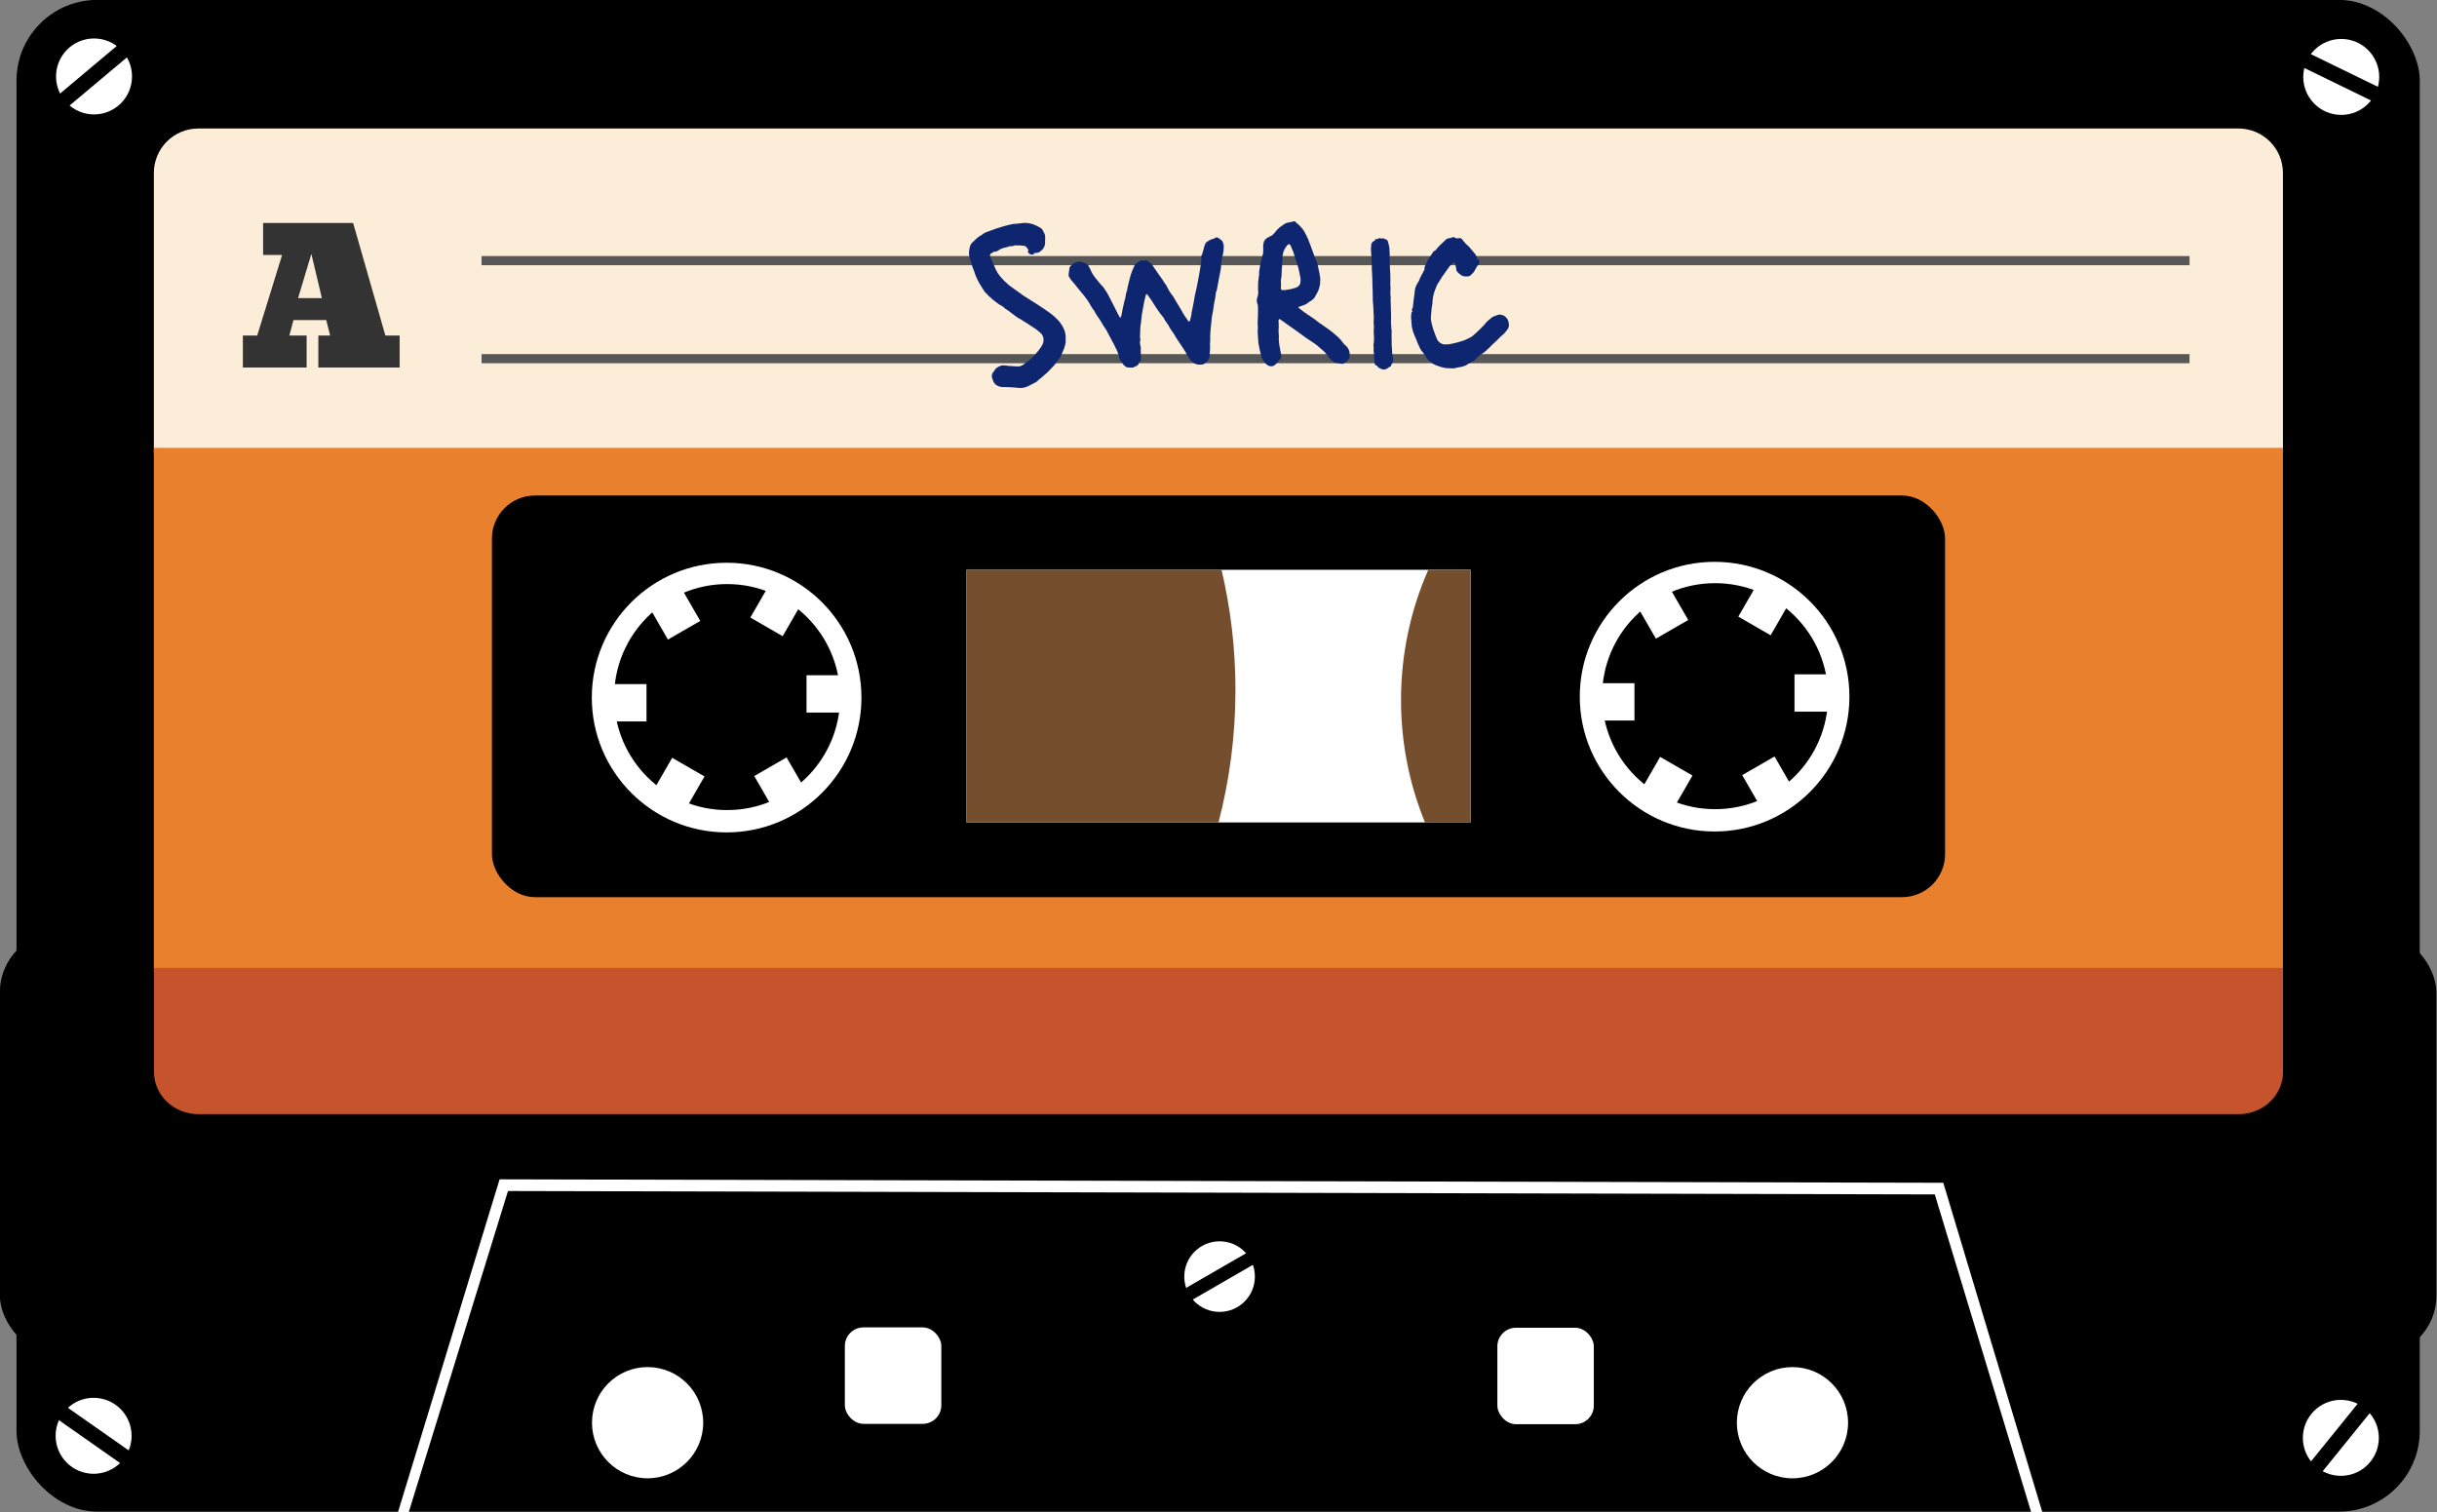<?xml version="1.0" encoding="utf-8"?>
<svg viewBox="12.245 18.004 425.51 263.991" xmlns="http://www.w3.org/2000/svg">
  <rect x="12.245" y="18.004" width="425.51" height="263.991" fill="#808080" stroke="none"/>
  <g id="Layer_1" style="">
    <title>Layer 1</title>
    <g>
      <defs>
        <path fill=" none" d="m153.453,154.926c13.685,0 21.607,0 29.53,0c16.436,0 28.567,3.602 41.055,3.602c9.419,0 16.101,2.16 22.327,2.16c7.382,0.721 12.321,1.441 16.566,1.441l3.601,0.72c3.339,0 6.657,0.72 10.084,0.72" id="svg_48"/>
      </defs>
      <g transform="matrix(1 0 0 1 -34.358 -3.025)">
        <title>Layer 1</title>
        <path fill=" rgb(51, 51, 51)" id="svg_47"/>
        <g id="svg_1">
          <g transform="matrix(1.249 0 0 1.249 -62.313 -64.598)" id="svg_44">
            <rect x="87.185" y="198.8" width="340.612" height="59.339" rx="8.472" ry="8.472" stroke-opacity="0" id="svg_46"/>
            <rect x="89.508" y="68.543" width="335.966" height="211.318" rx="11.283" ry="11.283" stroke-opacity="0" id="svg_45"/>
          </g>
          <g>
            <path fill=" rgb(252, 237, 216)" d="m81.222,43.466l356.234,0c4.281,0 7.754,3.472 7.754,7.753l0,48.973l-371.741,0l0,-48.973c0,-4.281 3.472,-7.753 7.753,-7.753l0,0z" stroke-opacity="0" id="svg_43"/>
            <path fill=" rgb(233, 128, 45)" d="m73.469,99.219l371.741,0l0,91.416l-371.741,0l0,-91.416l0,0z" stroke-opacity="0" id="svg_42"/>
            <path fill=" rgb(197, 83, 44)" d="m445.229,208.182c0,4.07 -3.473,7.371 -7.754,7.371l-356.234,0c-4.281,0 -7.753,-3.301 -7.753,-7.371l0,-18.168l371.741,0l0,18.168z" stroke-opacity="0" id="svg_41"/>
          </g>
          <rect x="132.495" y="107.541" width="253.726" height="70.127" rx="7.519" ry="7.519" stroke-opacity="0" id="svg_40" style=""/>
          <g style="">
            <rect fill=" rgb(255, 255, 255)" x="215.358" y="120.51" width="88.014" height="44.114" stroke-opacity="0" id="svg_39"/>
            <path fill=" rgb(117, 78, 46)" d="m291.227,143.249c0,-8.081 1.697,-15.765 4.753,-22.716l7.385,0l0,44.114l-7.944,0c-2.704,-6.6 -4.194,-13.825 -4.194,-21.398z" id="svg_38"/>
            <path fill=" rgb(117, 78, 46)" d="m262.318,141.498c0,7.991 -1.029,15.741 -2.961,23.126l-43.999,0l0,-44.114l44.53,0c1.589,6.738 2.43,13.765 2.43,20.988z" id="svg_37"/>
          </g>
          <g transform="matrix(1.249 0 0 1.249 -62.313 -64.598)" id="svg_28" style="">
            <ellipse fill=" rgb(255, 255, 255)" cx="-100.348" cy="79.242" rx="5.31" ry="5.31" transform="matrix(-1 0 0 1 0 0)" stroke-opacity="0" id="svg_36"/>
            <rect x="144.949" y="203.259" width="2.137" height="12.373" transform="matrix(-0.643 -0.766 0.766 -0.643 33.673 325.673)" stroke-opacity="0" id="svg_35"/>
            <ellipse fill=" rgb(255, 255, 255)" cx="-414.496" cy="79.309" rx="5.31" ry="5.31" transform="matrix(-1 0 0 1 0 0)" stroke-opacity="0" id="svg_34"/>
            <rect x="20.29" y="175.293" width="2.137" height="12.373" transform="matrix(-0.438 0.899 -0.899 -0.438 586.883 139.614)" stroke-opacity="0" id="svg_33"/>
            <ellipse fill=" rgb(255, 255, 255)" cx="-100.288" cy="269.262" rx="5.31" ry="5.31" transform="matrix(-1 0 0 1 0 0)" stroke-opacity="0" id="svg_32"/>
            <rect x="25.314" y="186.138" width="2.137" height="12.373" transform="matrix(-0.574 0.819 -0.819 -0.574 272.875 357.91)" stroke-opacity="0" id="svg_31"/>
            <ellipse fill=" rgb(255, 255, 255)" cx="-414.442" cy="269.55" rx="5.31" ry="5.31" transform="matrix(-1 0 0 1 0 0)" stroke-opacity="0" id="svg_30"/>
            <rect x="49.821" y="85.179" width="2.137" height="12.373" transform="matrix(0.777 0.629 -0.629 0.777 432.303 166.466)" stroke-opacity="0" id="svg_29"/>
          </g>
          <g style="visibility: visible;" transform="matrix(1.249, 0, 0, 1.249, -62.313, -64.598)">
            <title>left-wheel</title>
            <ellipse fill=" rgb(255, 255, 255)" cx="188.781" cy="166.068" rx="18.847" ry="18.847" stroke-opacity="0" id="svg_27"/>
            <ellipse cx="188.852" cy="165.999" rx="15.796" ry="15.796" stroke-opacity="0" id="svg_26"/>
            <rect fill=" rgb(255, 255, 255)" x="171.389" y="164.186" width="6.19" height="5.217" stroke-opacity="0" id="svg_25"/>
            <rect fill=" rgb(255, 255, 255)" x="199.952" y="162.947" width="6.19" height="5.217" stroke-opacity="0" id="svg_24"/>
            <rect fill=" rgb(255, 255, 255)" x="254.238" y="196.002" width="6.19" height="5.217" transform="matrix(0.5, -0.866, 0.866, 0.5, -104.76, 277.049)" stroke-opacity="0" id="svg_23"/>
            <rect fill=" rgb(255, 255, 255)" x="109.001" y="182.884" width="6.19" height="5.217" transform="matrix(0.5, 0.866, -0.866, 0.5, 285.877, -35.845)" stroke-opacity="0" id="svg_22"/>
            <rect fill=" rgb(255, 255, 255)" x="123.573" y="206.746" width="6.19" height="5.217" transform="matrix(0.5, 0.866, -0.866, 0.5, 314.416, -35.957)" stroke-opacity="0" id="svg_21"/>
            <rect fill=" rgb(255, 255, 255)" x="241.007" y="220.146" width="6.19" height="5.217" transform="matrix(0.5, -0.866, 0.866, 0.5, -133.073, 278.486)" stroke-opacity="0" id="svg_20"/>
          </g>
          <g style="" transform="matrix(1.249, 0, 0, 1.249, -62.313, -64.598)">
            <title>right-wheel</title>
            <ellipse fill=" rgb(255, 255, 255)" cx="326.894" cy="165.941" rx="18.847" ry="18.847" stroke-opacity="0" id="svg_19"/>
            <ellipse cx="326.965" cy="165.872" rx="15.796" ry="15.796" stroke-opacity="0" id="svg_18"/>
            <rect fill=" rgb(255, 255, 255)" x="309.502" y="164.059" width="6.19" height="5.217" stroke-opacity="0" id="svg_17"/>
            <rect fill=" rgb(255, 255, 255)" x="338.065" y="162.82" width="6.19" height="5.217" stroke-opacity="0" id="svg_16"/>
            <rect fill=" rgb(255, 255, 255)" x="109.001" y="182.884" width="6.19" height="5.217" transform="matrix(0.5, 0.866, -0.866, 0.5, 423.99, -35.973)" stroke-opacity="0" id="svg_15"/>
            <rect fill=" rgb(255, 255, 255)" x="254.238" y="196.002" width="6.19" height="5.217" transform="matrix(0.5, -0.866, 0.866, 0.5, 33.353, 276.921)" stroke-opacity="0" id="svg_14"/>
            <rect fill=" rgb(255, 255, 255)" x="123.573" y="206.746" width="6.19" height="5.217" transform="matrix(0.5, 0.866, -0.866, 0.5, 452.529, -36.084)" stroke-opacity="0" id="svg_13"/>
            <rect fill=" rgb(255, 255, 255)" x="241.007" y="220.146" width="6.19" height="5.217" transform="matrix(0.5, -0.866, 0.866, 0.5, 5.04, 278.359)" stroke-opacity="0" id="svg_12"/>
          </g>
          <g>
            <ellipse fill=" rgb(255, 255, 255)" cx="159.676" cy="269.422" rx="9.709" ry="9.709" stroke-opacity="0" id="svg_10"/>
            <ellipse fill=" rgb(255, 255, 255)" cx="359.574" cy="269.425" rx="9.709" ry="9.709" stroke-opacity="0" id="svg_9"/>
            <rect fill=" rgb(255, 255, 255)" x="194.119" y="252.783" width="16.841" height="16.841" rx="3.247" ry="3.247" stroke-opacity="0" id="svg_8"/>
            <rect fill=" rgb(255, 255, 255)" x="308.048" y="252.845" width="16.841" height="16.841" rx="3.247" ry="3.247" stroke-opacity="0" id="svg_7"/>
            <ellipse fill=" rgb(255, 255, 255)" cx="259.548" cy="243.916" rx="6.164" ry="6.164" stroke-opacity="0" id="svg_6"/>
            <rect x="248.979" y="479.399" width="15.887" height="2.344" transform="matrix(-0.866 0.5 -0.5 -0.866 722.145 531.685)" stroke-opacity="0" id="svg_5"/>
            <path fill=" rgb(255, 255, 255)" d="m116.1,285.019l17.515,-57.372l0.221,-0.714l0.735,0.002l250.601,0.598l0.741,0.002l0.214,0.721l17.066,56.765l-1.948,-0.002l-16.818,-55.451l-249.125,-0.594l-17.322,56.045l-1.88,0z"/>
          </g>
          <g>
            <path fill=" rgb(51, 51, 51)" d="m100.141,79.611l0,5.582l-11.133,0l0,-5.582l2.506,0l4.345,-14.068l-3.314,0l0,-5.582l15.716,0l5.631,19.65l2.49,0l0,5.582l-14.195,0l0,-5.582l2.062,0l-0.682,-2.696l-5.725,0l-0.714,2.696l3.013,0l0,0zm2.665,-6.534l-1.84,-7.724l-2.315,7.724l4.155,0z" id="svg_4"/>
            <rect fill=" rgb(87, 87, 87)" x="130.685" y="65.738" width="298.223" height="1.594" stroke-opacity="0" id="svg_3"/>
            <rect fill=" rgb(87, 87, 87)" x="130.685" y="82.854" width="298.223" height="1.594" stroke-opacity="0" id="svg_2"/>
          </g>
          <path fill=" rgb(14, 37, 112)" transform="matrix(0.997 -0.081 0.081 0.997 -4.699 18.722)" d="m222.83,88.358l-0.65,-0.114c-0.331,-0.051 -0.668,-0.102 -1.012,-0.153c-0.344,-0.051 -0.694,-0.089 -1.051,-0.115c-0.357,0 -0.713,-0.101 -1.07,-0.305c-0.331,-0.179 -0.56,-0.459 -0.688,-0.841c-0.025,-0.127 -0.057,-0.254 -0.095,-0.382c-0.038,-0.127 -0.07,-0.255 -0.096,-0.382c0,-0.306 0.064,-0.535 0.191,-0.688c0.128,-0.127 0.236,-0.254 0.325,-0.382c0.089,-0.127 0.185,-0.242 0.287,-0.344c0.051,-0.051 0.102,-0.089 0.153,-0.114c0.051,-0.026 0.101,-0.051 0.152,-0.077c0.128,-0.076 0.255,-0.133 0.383,-0.172c0.127,-0.038 0.254,-0.07 0.382,-0.095c0.051,-0.026 0.095,-0.032 0.133,-0.019c0.039,0.013 0.07,0.019 0.096,0.019c0.127,0.025 0.267,0.045 0.42,0.057c0.153,0.013 0.293,0.045 0.42,0.096l1.605,0.229c0.357,0.051 0.675,0 0.955,-0.153c0.102,-0.051 0.198,-0.102 0.287,-0.153c0.089,-0.051 0.172,-0.102 0.248,-0.152c0.561,-0.332 1.044,-0.675 1.452,-1.032c0.306,-0.28 0.599,-0.56 0.879,-0.841c0.28,-0.28 0.535,-0.585 0.764,-0.917c0.178,-0.229 0.293,-0.464 0.344,-0.706c0.051,-0.242 0.063,-0.491 0.038,-0.745l-0.115,-0.306c-0.025,-0.127 -0.076,-0.229 -0.152,-0.306c-0.077,-0.076 -0.153,-0.165 -0.23,-0.267c-0.153,-0.128 -0.299,-0.268 -0.439,-0.421c-0.14,-0.152 -0.287,-0.28 -0.439,-0.382c-0.383,-0.305 -0.758,-0.598 -1.128,-0.878c-0.369,-0.281 -0.745,-0.561 -1.127,-0.841c-0.025,-0.051 -0.102,-0.102 -0.229,-0.153c-0.229,-0.153 -0.452,-0.324 -0.669,-0.516c-0.216,-0.191 -0.426,-0.375 -0.63,-0.554c-0.255,-0.254 -0.535,-0.496 -0.841,-0.725c-0.152,-0.077 -0.292,-0.204 -0.42,-0.383c-0.102,-0.127 -0.255,-0.254 -0.458,-0.382c-0.179,-0.101 -0.344,-0.222 -0.497,-0.363c-0.153,-0.14 -0.306,-0.273 -0.458,-0.401l-0.497,-0.458c-0.102,-0.128 -0.21,-0.249 -0.325,-0.363c-0.115,-0.115 -0.236,-0.236 -0.363,-0.363c-0.051,-0.128 -0.121,-0.229 -0.21,-0.306c-0.089,-0.076 -0.172,-0.165 -0.248,-0.267c-0.026,-0.051 -0.064,-0.109 -0.115,-0.172c-0.051,-0.064 -0.089,-0.134 -0.115,-0.21c-0.152,-0.306 -0.312,-0.612 -0.477,-0.917c-0.166,-0.306 -0.312,-0.624 -0.44,-0.955c-0.076,-0.204 -0.146,-0.402 -0.21,-0.593c-0.063,-0.191 -0.121,-0.375 -0.172,-0.554c-0.025,-0.203 -0.07,-0.388 -0.133,-0.554c-0.064,-0.165 -0.121,-0.337 -0.172,-0.515c-0.051,-0.281 -0.109,-0.554 -0.172,-0.822c-0.064,-0.267 -0.121,-0.528 -0.172,-0.783l-0.077,-0.306c-0.025,-0.28 -0.025,-0.547 0,-0.802c0.051,-0.357 0.128,-0.675 0.23,-0.955c0.102,-0.306 0.267,-0.548 0.496,-0.726c0.255,-0.204 0.51,-0.408 0.765,-0.612c0.254,-0.203 0.522,-0.369 0.802,-0.496c0.051,0 0.089,-0.013 0.114,-0.038c0.255,-0.204 0.535,-0.351 0.841,-0.44c0.306,-0.089 0.611,-0.172 0.917,-0.248c1.223,-0.357 2.483,-0.624 3.782,-0.803l0.383,0c0.254,0 0.496,0 0.725,0c0.23,0 0.472,-0.012 0.726,-0.038c0.306,0 0.612,0.032 0.917,0.096c0.306,0.063 0.599,0.159 0.879,0.286c0.204,0.102 0.408,0.21 0.611,0.325c0.204,0.115 0.395,0.236 0.574,0.363c0.203,0.153 0.331,0.318 0.382,0.497l0.114,0.267c0.128,0.229 0.198,0.465 0.21,0.707c0.013,0.242 -0.006,0.49 -0.057,0.745c0,0.076 -0.006,0.159 -0.019,0.248c-0.013,0.09 -0.019,0.172 -0.019,0.249c-0.077,0.56 -0.344,0.993 -0.802,1.299c-0.281,0.254 -0.65,0.356 -1.108,0.305c-0.102,-0.051 -0.153,-0.025 -0.153,0.077c0,0.102 -0.064,0.153 -0.191,0.153l-0.23,0c-0.152,0 -0.305,-0.077 -0.458,-0.23c-0.127,-0.127 -0.191,-0.229 -0.191,-0.305c0,-0.102 0.051,-0.179 0.153,-0.229c-0.051,-0.128 -0.102,-0.242 -0.153,-0.344c-0.051,-0.102 -0.102,-0.179 -0.153,-0.23c-0.076,-0.127 -0.191,-0.216 -0.344,-0.267c-0.127,-0.026 -0.254,-0.051 -0.382,-0.076c-0.127,-0.026 -0.255,-0.051 -0.382,-0.077c-0.102,0 -0.216,-0.006 -0.344,-0.019c-0.127,-0.013 -0.254,-0.032 -0.382,-0.057c-0.076,-0.026 -0.191,-0.013 -0.344,0.038c-0.076,0.025 -0.153,0.045 -0.229,0.057c-0.076,0.013 -0.166,0.007 -0.267,-0.019c-0.077,0 -0.16,0 -0.249,0c-0.089,0 -0.184,0.026 -0.286,0.077l-0.726,0.114c-0.408,0.077 -0.803,0.229 -1.185,0.459c-0.076,0.025 -0.152,0.051 -0.229,0.076c-0.076,0.026 -0.153,0.026 -0.229,0c-0.153,-0.025 -0.28,0.013 -0.382,0.115c-0.026,0.051 -0.083,0.082 -0.172,0.095c-0.089,0.013 -0.159,0.045 -0.21,0.096c-0.102,0.102 -0.153,0.203 -0.153,0.305c0.025,0.051 0.038,0.128 0.038,0.23l0.802,2.33c0.153,0.408 0.351,0.783 0.593,1.127c0.242,0.344 0.503,0.682 0.783,1.013c0.433,0.509 0.879,0.942 1.337,1.299l1.223,1.031c0.254,0.23 0.522,0.446 0.802,0.65c0.28,0.204 0.548,0.408 0.802,0.611c0.383,0.28 0.765,0.567 1.147,0.86c0.382,0.293 0.764,0.592 1.146,0.898c0.306,0.255 0.605,0.503 0.898,0.745c0.293,0.242 0.566,0.503 0.821,0.783c0.179,0.204 0.357,0.408 0.535,0.611c0.178,0.204 0.331,0.433 0.459,0.688c0.178,0.28 0.331,0.611 0.458,0.994c0.153,0.483 0.217,0.942 0.191,1.375c-0.025,0.051 -0.038,0.127 -0.038,0.229c0,0.306 -0.032,0.592 -0.096,0.86c-0.063,0.267 -0.159,0.541 -0.286,0.821c-0.128,0.255 -0.261,0.516 -0.401,0.784c-0.14,0.267 -0.3,0.528 -0.478,0.783c-0.255,0.331 -0.516,0.643 -0.783,0.936c-0.268,0.293 -0.567,0.579 -0.898,0.86c-0.178,0.152 -0.357,0.312 -0.535,0.477c-0.178,0.166 -0.369,0.312 -0.573,0.44c-0.127,0.101 -0.255,0.197 -0.382,0.286c-0.127,0.089 -0.255,0.185 -0.382,0.287c-0.102,0.051 -0.204,0.114 -0.306,0.191c-0.102,0.076 -0.204,0.152 -0.305,0.229c-0.102,0.102 -0.223,0.185 -0.363,0.248c-0.141,0.064 -0.274,0.121 -0.402,0.172l-1.108,0.459c-0.229,0.076 -0.458,0.127 -0.687,0.152c-0.23,0.026 -0.472,0.026 -0.726,0zm31.997,-1.49c-0.153,-0.025 -0.306,-0.038 -0.458,-0.038c-0.153,0 -0.293,-0.038 -0.421,-0.114c-0.204,-0.077 -0.369,-0.166 -0.496,-0.268c-0.255,-0.229 -0.484,-0.497 -0.688,-0.802c-0.026,-0.051 -0.051,-0.115 -0.077,-0.191c-0.025,-0.077 -0.063,-0.14 -0.114,-0.191c-0.102,-0.23 -0.204,-0.459 -0.306,-0.688c-0.102,-0.229 -0.216,-0.458 -0.344,-0.688c-0.127,-0.229 -0.254,-0.458 -0.382,-0.687c-0.127,-0.23 -0.254,-0.459 -0.382,-0.688c-0.127,-0.229 -0.255,-0.459 -0.382,-0.688c-0.127,-0.229 -0.242,-0.471 -0.344,-0.726l-0.229,-0.382c-0.102,-0.178 -0.204,-0.357 -0.306,-0.535c-0.102,-0.178 -0.178,-0.356 -0.229,-0.535c-0.025,-0.076 -0.089,-0.191 -0.191,-0.344l-0.344,-0.573c-0.076,-0.178 -0.159,-0.356 -0.248,-0.535c-0.089,-0.178 -0.198,-0.343 -0.325,-0.496l-0.229,-0.344c-0.408,-0.662 -0.79,-1.35 -1.146,-2.063c-0.077,-0.153 -0.16,-0.306 -0.249,-0.459c-0.089,-0.153 -0.184,-0.305 -0.286,-0.458c-0.026,-0.102 -0.07,-0.191 -0.134,-0.268c-0.064,-0.076 -0.121,-0.153 -0.172,-0.229c-0.051,-0.076 -0.115,-0.076 -0.191,0c-0.025,0.076 -0.051,0.146 -0.076,0.21c-0.026,0.064 -0.051,0.134 -0.077,0.21c-0.102,0.28 -0.191,0.561 -0.267,0.841c-0.077,0.28 -0.153,0.56 -0.229,0.84c-0.051,0.255 -0.115,0.497 -0.192,0.726c-0.076,0.23 -0.14,0.459 -0.191,0.688c-0.025,0.178 -0.05,0.35 -0.076,0.516c-0.025,0.165 -0.064,0.325 -0.115,0.477c0,0.077 -0.006,0.147 -0.019,0.211c-0.012,0.063 -0.032,0.133 -0.057,0.21c-0.102,0.382 -0.172,0.77 -0.21,1.165c-0.038,0.395 -0.083,0.796 -0.134,1.204l0,0.229c0.026,0.102 0.032,0.191 0.019,0.267c-0.012,0.077 -0.032,0.153 -0.057,0.23c-0.076,0.203 -0.089,0.433 -0.038,0.687c0.025,0.102 0.044,0.204 0.057,0.306c0.013,0.102 0.006,0.204 -0.019,0.306c-0.026,0.254 -0.045,0.503 -0.057,0.745c-0.013,0.242 -0.019,0.477 -0.019,0.706c0,0.23 -0.039,0.459 -0.115,0.688c-0.051,0.102 -0.115,0.166 -0.191,0.191c-0.102,0.102 -0.166,0.191 -0.191,0.268c-0.026,0.102 -0.083,0.178 -0.172,0.229c-0.089,0.051 -0.159,0.102 -0.21,0.153c-0.026,0.025 -0.064,0.038 -0.115,0.038c-0.076,0 -0.127,0.013 -0.153,0.038c-0.076,0.026 -0.146,0.051 -0.21,0.077c-0.064,0.025 -0.121,0.05 -0.172,0.076c-0.076,0 -0.159,-0.006 -0.248,-0.019c-0.089,-0.013 -0.172,-0.019 -0.248,-0.019c-0.281,-0.026 -0.484,-0.064 -0.612,-0.115c-0.127,-0.051 -0.305,-0.216 -0.535,-0.497c-0.025,-0.076 -0.063,-0.146 -0.114,-0.21c-0.051,-0.063 -0.102,-0.133 -0.153,-0.21c-0.178,-0.229 -0.293,-0.484 -0.344,-0.764c-0.025,-0.357 -0.096,-0.713 -0.21,-1.07c-0.115,-0.356 -0.248,-0.7 -0.401,-1.031c-0.026,-0.102 -0.058,-0.204 -0.096,-0.306c-0.038,-0.102 -0.083,-0.191 -0.134,-0.267c-0.178,-0.408 -0.35,-0.809 -0.515,-1.204c-0.166,-0.395 -0.338,-0.796 -0.516,-1.204c-0.026,-0.025 -0.038,-0.05 -0.038,-0.076c0,-0.025 -0.013,-0.051 -0.039,-0.076c-0.152,-0.23 -0.286,-0.465 -0.401,-0.707c-0.114,-0.242 -0.235,-0.491 -0.363,-0.745c-0.127,-0.28 -0.293,-0.573 -0.496,-0.879c-0.051,-0.127 -0.109,-0.242 -0.172,-0.344c-0.064,-0.102 -0.121,-0.204 -0.172,-0.306c-0.026,-0.05 -0.045,-0.114 -0.058,-0.191c-0.012,-0.076 -0.044,-0.14 -0.095,-0.191c-0.204,-0.28 -0.376,-0.585 -0.516,-0.917c-0.14,-0.331 -0.299,-0.649 -0.477,-0.955l-0.421,-0.687c-0.076,-0.128 -0.159,-0.255 -0.248,-0.383c-0.089,-0.127 -0.172,-0.241 -0.248,-0.343c-0.077,-0.128 -0.153,-0.236 -0.23,-0.325c-0.076,-0.089 -0.14,-0.185 -0.191,-0.287c-0.102,-0.153 -0.203,-0.299 -0.305,-0.439c-0.102,-0.14 -0.191,-0.274 -0.268,-0.401c-0.102,-0.153 -0.204,-0.3 -0.305,-0.44c-0.102,-0.14 -0.204,-0.273 -0.306,-0.401c-0.178,-0.28 -0.319,-0.547 -0.42,-0.802c-0.026,-0.128 -0.026,-0.242 0,-0.344c0.051,-0.204 0.095,-0.401 0.133,-0.592c0.039,-0.191 0.083,-0.376 0.134,-0.554l0.115,-0.153c0.102,-0.102 0.197,-0.191 0.286,-0.268c0.089,-0.076 0.185,-0.152 0.287,-0.229c0.102,-0.051 0.165,-0.076 0.191,-0.076c0.28,-0.102 0.547,-0.153 0.802,-0.153c0.255,0 0.51,0.064 0.764,0.191c0.128,0.051 0.255,0.115 0.382,0.191c0.281,0.153 0.459,0.357 0.535,0.611c0.051,0.128 0.109,0.255 0.172,0.382c0.064,0.128 0.108,0.255 0.134,0.383c0.204,0.534 0.484,1.044 0.84,1.528c0.204,0.28 0.421,0.598 0.65,0.955c0.051,0.025 0.089,0.064 0.115,0.115c0.025,0.051 0.051,0.089 0.076,0.114c0.153,0.179 0.293,0.382 0.42,0.612c0.128,0.229 0.242,0.445 0.344,0.649c0.102,0.178 0.185,0.35 0.249,0.516c0.063,0.165 0.133,0.337 0.21,0.516c0.203,0.458 0.394,0.917 0.573,1.375c0.178,0.459 0.356,0.904 0.535,1.337c0.051,0.153 0.114,0.293 0.191,0.421c0.076,0.127 0.14,0.267 0.191,0.42c0,0 0.006,0.006 0.019,0.019c0.013,0.013 0.019,0.006 0.019,-0.019c0.051,0 0.076,-0.013 0.076,-0.038c0.128,-0.204 0.204,-0.395 0.23,-0.573l0.343,-1.223c0.051,-0.153 0.102,-0.306 0.153,-0.459c0.051,-0.152 0.102,-0.318 0.153,-0.496c0.153,-0.357 0.268,-0.713 0.344,-1.07c0.025,-0.204 0.102,-0.42 0.229,-0.65c0.077,-0.127 0.115,-0.267 0.115,-0.42l0.114,-0.382c0.153,-0.458 0.306,-0.917 0.459,-1.375c0.153,-0.459 0.331,-0.892 0.535,-1.299c0.076,-0.153 0.153,-0.3 0.229,-0.44c0.077,-0.14 0.153,-0.274 0.229,-0.401c0.051,-0.102 0.115,-0.191 0.191,-0.267c0.077,-0.077 0.166,-0.128 0.268,-0.153c0.102,-0.128 0.216,-0.204 0.344,-0.229c0.127,-0.026 0.242,-0.077 0.344,-0.153c0.025,-0.026 0.089,-0.038 0.191,-0.038c0.076,0 0.165,0.025 0.267,0.076c0.127,0.051 0.242,0.038 0.344,-0.038c0.127,-0.102 0.242,-0.077 0.344,0.076c0.051,0.102 0.121,0.185 0.21,0.248c0.089,0.064 0.172,0.121 0.248,0.172c0.051,0.051 0.108,0.102 0.172,0.153c0.064,0.051 0.108,0.115 0.134,0.191l1.261,2.178c0.127,0.204 0.254,0.414 0.382,0.631c0.127,0.216 0.242,0.439 0.344,0.668c0.102,0.127 0.184,0.268 0.248,0.42c0.064,0.153 0.134,0.319 0.21,0.497c0.153,0.408 0.369,0.815 0.65,1.223c0.051,0.076 0.102,0.153 0.153,0.229c0.05,0.076 0.089,0.153 0.114,0.229c0.127,0.306 0.274,0.612 0.44,0.917c0.165,0.306 0.324,0.624 0.477,0.955c0.026,0.051 0.057,0.115 0.096,0.191c0.038,0.077 0.07,0.14 0.095,0.191c0.127,0.332 0.28,0.656 0.459,0.975c0.178,0.318 0.356,0.63 0.535,0.936c0.025,0.051 0.089,0.127 0.191,0.229c0,0 0.012,0 0.038,0c0.025,0 0.038,-0.013 0.038,-0.038c0.025,-0.026 0.064,-0.089 0.115,-0.191c0.076,-0.229 0.152,-0.452 0.229,-0.669c0.076,-0.216 0.127,-0.439 0.153,-0.668c0.051,-0.204 0.102,-0.37 0.152,-0.497c0.128,-0.408 0.242,-0.809 0.344,-1.204c0.102,-0.394 0.204,-0.796 0.306,-1.203c0.051,-0.153 0.102,-0.312 0.153,-0.478c0.051,-0.165 0.102,-0.325 0.153,-0.477c0.152,-0.535 0.305,-1.064 0.458,-1.586c0.153,-0.522 0.293,-1.051 0.42,-1.586l0.459,-1.91c0.051,-0.153 0.051,-0.306 0,-0.458c-0.051,-0.128 -0.038,-0.23 0.038,-0.306c0.102,-0.127 0.178,-0.268 0.229,-0.42c0.051,-0.153 0.102,-0.293 0.153,-0.421c0.077,-0.254 0.178,-0.535 0.306,-0.84c0.025,-0.077 0.064,-0.153 0.114,-0.229c0.051,-0.077 0.09,-0.153 0.115,-0.23c0.102,-0.152 0.217,-0.242 0.344,-0.267c0.076,-0.051 0.153,-0.096 0.229,-0.134c0.077,-0.038 0.153,-0.07 0.229,-0.095c0.026,-0.026 0.058,-0.039 0.096,-0.039c0.038,0 0.07,-0.012 0.095,-0.038c0.128,-0.051 0.262,-0.083 0.402,-0.095c0.14,-0.013 0.261,-0.058 0.363,-0.134c0.152,-0.102 0.331,-0.089 0.534,0.038c0.204,0.153 0.37,0.293 0.497,0.42c0.153,0.153 0.255,0.383 0.306,0.688c0.025,0.077 0.038,0.153 0.038,0.229c0,0.077 0,0.153 0,0.23c-0.051,0.56 -0.166,1.108 -0.344,1.643c-0.051,0.152 -0.102,0.312 -0.153,0.477c-0.051,0.166 -0.102,0.325 -0.152,0.478c0,0.025 -0.007,0.057 -0.02,0.095c-0.012,0.038 -0.019,0.083 -0.019,0.134c-0.025,0.408 -0.089,0.815 -0.191,1.223c-0.102,0.407 -0.216,0.802 -0.344,1.184c-0.101,0.331 -0.191,0.662 -0.267,0.993c-0.076,0.332 -0.166,0.663 -0.267,0.994c-0.026,0.051 -0.045,0.121 -0.058,0.21c-0.013,0.089 -0.044,0.159 -0.095,0.21c-0.077,0.153 -0.128,0.312 -0.153,0.478c-0.026,0.165 -0.064,0.337 -0.115,0.515c-0.025,0.102 -0.044,0.198 -0.057,0.287c-0.013,0.089 -0.045,0.185 -0.096,0.287c-0.076,0.28 -0.152,0.566 -0.229,0.859c-0.076,0.293 -0.14,0.58 -0.191,0.86l-0.344,1.299c-0.025,0.102 -0.044,0.197 -0.057,0.287c-0.013,0.089 -0.032,0.184 -0.057,0.286c0,0.076 -0.007,0.153 -0.019,0.229c-0.013,0.077 -0.032,0.166 -0.058,0.268c-0.025,0.153 -0.057,0.312 -0.095,0.477c-0.038,0.166 -0.07,0.338 -0.096,0.516c-0.025,0.178 -0.051,0.35 -0.076,0.516c-0.026,0.165 -0.051,0.35 -0.077,0.554c0,0.102 -0.006,0.204 -0.019,0.306c-0.012,0.101 -0.019,0.216 -0.019,0.343l-0.114,0.803c0,0.255 -0.013,0.496 -0.039,0.726c-0.025,0.229 -0.063,0.471 -0.114,0.726c-0.026,0.051 -0.038,0.114 -0.038,0.191c0,0.076 0,0.14 0,0.191c0,0.229 -0.051,0.407 -0.153,0.535c-0.026,0.076 -0.064,0.152 -0.115,0.229c-0.051,0.076 -0.102,0.153 -0.153,0.229l-0.191,0.191c-0.076,0.026 -0.153,0.07 -0.229,0.134c-0.076,0.064 -0.153,0.121 -0.229,0.172c-0.153,0.076 -0.319,0.114 -0.497,0.114zm12.258,1.285c-0.486,-0.01 -0.859,-0.211 -1.118,-0.603c-0.132,-0.171 -0.251,-0.352 -0.355,-0.545c-0.104,-0.193 -0.181,-0.395 -0.232,-0.607c-0.081,-0.37 -0.15,-0.744 -0.205,-1.123c-0.055,-0.379 -0.098,-0.751 -0.129,-1.114c-0.041,-0.287 -0.046,-0.558 -0.014,-0.81c0.01,-0.281 0.012,-0.557 0.008,-0.827c-0.005,-0.27 0.01,-0.544 0.045,-0.822c0.019,-0.152 0.039,-0.31 0.06,-0.474c0.021,-0.165 0.028,-0.324 0.022,-0.479c-0.013,-0.104 -0.014,-0.194 -0.005,-0.27c0.01,-0.076 0.021,-0.164 0.033,-0.265c0.045,-0.354 0.09,-0.714 0.136,-1.081c0.046,-0.366 0.079,-0.728 0.098,-1.085c0.026,-0.202 0.036,-0.387 0.031,-0.554c-0.004,-0.168 -0.033,-0.345 -0.087,-0.531c-0.066,-0.291 -0.04,-0.596 0.077,-0.915c0.009,-0.076 0.028,-0.125 0.057,-0.147c0.072,-0.17 0.126,-0.343 0.161,-0.518c0.035,-0.176 0.051,-0.353 0.048,-0.534c-0.009,-0.129 -0.006,-0.257 0.01,-0.383c0.016,-0.127 0.03,-0.241 0.043,-0.342c0.009,-0.281 0.039,-0.566 0.088,-0.855c0.049,-0.289 0.104,-0.571 0.164,-0.846c0.035,-0.072 0.057,-0.147 0.067,-0.222c0.009,-0.076 0.019,-0.152 0.028,-0.228c0.01,-0.281 0.049,-0.546 0.119,-0.794c0.07,-0.248 0.133,-0.496 0.19,-0.746c0.089,-0.297 0.177,-0.587 0.264,-0.872c0.087,-0.284 0.188,-0.573 0.301,-0.867c0.067,-0.12 0.11,-0.255 0.129,-0.407c0.019,-0.152 0.038,-0.303 0.057,-0.455c0.016,-0.126 0.025,-0.253 0.029,-0.381c0.003,-0.128 0.011,-0.243 0.024,-0.344c0.009,-0.076 0.019,-0.152 0.028,-0.227c0.01,-0.076 0.032,-0.15 0.067,-0.223c0.035,-0.073 0.057,-0.147 0.066,-0.223c0.01,-0.076 0.029,-0.125 0.057,-0.147c0.089,-0.091 0.164,-0.178 0.225,-0.26c0.062,-0.082 0.148,-0.155 0.259,-0.218c0.136,-0.06 0.265,-0.121 0.389,-0.182c0.123,-0.062 0.238,-0.111 0.346,-0.149c0.132,-0.035 0.241,-0.085 0.327,-0.152c0.117,-0.113 0.239,-0.22 0.367,-0.319c0.128,-0.1 0.24,-0.22 0.335,-0.362c0.142,-0.111 0.293,-0.24 0.453,-0.386c0.159,-0.147 0.334,-0.26 0.523,-0.339c0.054,-0.019 0.138,-0.072 0.252,-0.161c0.338,-0.24 0.714,-0.372 1.128,-0.397c0.079,-0.016 0.151,-0.026 0.216,-0.031c0.064,-0.004 0.135,-0.002 0.21,0.008l0.28,-0.081c0.212,-0.05 0.384,0.01 0.517,0.181c0.041,0.082 0.101,0.16 0.182,0.234c0.08,0.075 0.155,0.142 0.225,0.202c0.18,0.202 0.352,0.417 0.516,0.643c0.164,0.226 0.306,0.474 0.426,0.746c0.202,0.436 0.372,0.869 0.511,1.297c0.138,0.428 0.269,0.868 0.392,1.32l0.477,1.716c0.007,0.155 0.052,0.301 0.138,0.441c0.154,0.404 0.257,0.809 0.309,1.213c0.052,0.404 0.103,0.815 0.153,1.232c0.019,0.054 0.032,0.107 0.038,0.159c0.006,0.052 0.006,0.103 0,0.154c0.025,0.209 0.043,0.423 0.054,0.642c0.011,0.22 -0.009,0.429 -0.06,0.628c-0.003,0.231 -0.037,0.451 -0.102,0.661c-0.065,0.21 -0.136,0.413 -0.212,0.609c-0.107,0.243 -0.225,0.466 -0.353,0.668c-0.128,0.202 -0.27,0.409 -0.425,0.62c-0.069,0.146 -0.175,0.273 -0.318,0.384c-0.142,0.11 -0.282,0.208 -0.421,0.293c-0.215,0.076 -0.437,0.202 -0.664,0.379c-0.057,0.044 -0.119,0.075 -0.185,0.092c-0.066,0.018 -0.128,0.048 -0.185,0.093c-0.186,0.053 -0.386,0.111 -0.6,0.175c-0.213,0.063 -0.425,0.119 -0.637,0.17c-0.025,-0.004 -0.04,0.014 -0.045,0.052c-0.005,0.038 0.004,0.071 0.026,0.099l0.933,0.849c0.117,0.092 0.222,0.176 0.315,0.252c0.093,0.076 0.185,0.158 0.277,0.246l0.213,0.143c0.281,0.215 0.56,0.442 0.838,0.683c0.278,0.24 0.543,0.479 0.796,0.716c0.489,0.395 0.978,0.797 1.466,1.205c0.487,0.408 0.946,0.844 1.375,1.309c0.389,0.382 0.72,0.809 0.995,1.28c0.066,0.085 0.131,0.177 0.196,0.275c0.065,0.098 0.145,0.178 0.239,0.242l0.1,0.128c0.36,0.404 0.527,0.913 0.501,1.526c-0.01,0.076 -0.026,0.151 -0.048,0.225c-0.022,0.074 -0.038,0.149 -0.047,0.225c-0.019,0.152 -0.086,0.272 -0.2,0.36c-0.107,0.038 -0.165,0.095 -0.175,0.171c-0.098,0.167 -0.221,0.274 -0.368,0.319c-0.146,0.046 -0.289,0.111 -0.429,0.197c-0.053,0.019 -0.143,0.02 -0.27,0.004c-0.148,-0.044 -0.303,-0.089 -0.464,-0.135c-0.161,-0.046 -0.317,-0.079 -0.469,-0.098c-0.202,-0.025 -0.406,-0.141 -0.611,-0.346c-0.136,-0.146 -0.26,-0.283 -0.372,-0.413c-0.112,-0.129 -0.22,-0.29 -0.324,-0.483c-0.271,-0.497 -0.649,-0.968 -1.132,-1.413c-0.227,-0.234 -0.443,-0.454 -0.648,-0.66c-0.206,-0.205 -0.438,-0.401 -0.697,-0.588c-0.164,-0.123 -0.321,-0.252 -0.471,-0.386c-0.15,-0.135 -0.32,-0.265 -0.509,-0.392c-0.578,-0.509 -1.169,-1.013 -1.774,-1.513c-0.604,-0.499 -1.208,-1.005 -1.811,-1.517c-0.092,-0.089 -0.196,-0.179 -0.313,-0.271c-0.117,-0.092 -0.233,-0.183 -0.35,-0.275c-0.045,-0.057 -0.114,-0.117 -0.209,-0.18c-0.101,-0.013 -0.156,0.019 -0.166,0.094c-0.003,0.026 -0.012,0.044 -0.026,0.055c-0.014,0.011 -0.023,0.029 -0.026,0.054c-0.009,0.076 -0.019,0.152 -0.028,0.228c-0.01,0.076 -0.007,0.153 0.009,0.232c0,0.205 -0.012,0.403 -0.036,0.592c-0.024,0.19 -0.049,0.386 -0.074,0.588c-0.019,0.152 -0.031,0.298 -0.036,0.438c-0.005,0.141 -0.004,0.289 0.002,0.443c-0.009,0.076 -0.013,0.159 -0.012,0.249c0.002,0.09 -0.002,0.173 -0.012,0.249c-0.054,0.224 -0.07,0.453 -0.048,0.687c0.022,0.234 0.031,0.466 0.028,0.697l0.104,1.014c0.012,0.104 0.024,0.215 0.035,0.332c0.011,0.117 0.021,0.24 0.03,0.369c0.013,0.105 0.007,0.2 -0.016,0.287c-0.024,0.087 -0.055,0.179 -0.093,0.277c-0.003,0.026 -0.033,0.06 -0.09,0.105c-0.13,0.009 -0.229,0.086 -0.299,0.232c-0.098,0.167 -0.225,0.311 -0.382,0.433c-0.156,0.121 -0.318,0.236 -0.486,0.343c-0.028,0.022 -0.082,0.041 -0.161,0.057c-0.079,0.016 -0.145,0.033 -0.199,0.052zm3.147,-13.082l0.076,0.009c0.284,-0.015 0.576,-0.036 0.874,-0.063c0.299,-0.027 0.593,-0.073 0.884,-0.139c0.288,-0.041 0.545,-0.15 0.773,-0.327c0.199,-0.154 0.313,-0.345 0.341,-0.573c0.048,-0.174 0.076,-0.343 0.084,-0.509c0.008,-0.166 -0.002,-0.341 -0.031,-0.524c-0.044,-0.467 -0.101,-0.93 -0.172,-1.389c-0.07,-0.458 -0.169,-0.9 -0.295,-1.327l-0.227,-0.952c-0.044,-0.263 -0.101,-0.52 -0.172,-0.773c-0.071,-0.253 -0.155,-0.501 -0.253,-0.744c-0.019,-0.054 -0.037,-0.114 -0.054,-0.18c-0.018,-0.067 -0.036,-0.127 -0.055,-0.18l-0.132,-0.171c-0.063,-0.111 -0.152,-0.122 -0.266,-0.033c-0.025,-0.004 -0.066,0.017 -0.123,0.061c-0.205,0.205 -0.394,0.425 -0.564,0.661c-0.171,0.235 -0.288,0.503 -0.352,0.803c-0.038,0.098 -0.069,0.196 -0.095,0.296c-0.025,0.099 -0.046,0.212 -0.061,0.339l-0.205,1.63c-0.07,0.35 -0.123,0.716 -0.158,1.097c-0.035,0.38 -0.1,0.744 -0.195,1.092c-0.035,0.072 -0.05,0.148 -0.047,0.225c0.003,0.077 0,0.154 -0.01,0.23c0.006,0.155 0.001,0.301 -0.017,0.44c-0.017,0.139 -0.036,0.285 -0.055,0.436c-0.031,0.253 -0.019,0.409 0.038,0.467c0.057,0.059 0.213,0.091 0.469,0.098zm16.194,15.214c-0.151,-0.018 -0.251,-0.043 -0.298,-0.074c-0.095,-0.063 -0.179,-0.112 -0.252,-0.147c-0.073,-0.034 -0.146,-0.069 -0.218,-0.103c-0.07,-0.06 -0.133,-0.125 -0.188,-0.196c-0.056,-0.071 -0.104,-0.147 -0.146,-0.229c-0.044,-0.057 -0.092,-0.089 -0.142,-0.095c-0.152,-0.018 -0.218,-0.103 -0.2,-0.255c-0.007,-0.155 -0.014,-0.31 -0.02,-0.464c-0.007,-0.155 -0.014,-0.31 -0.021,-0.465c0.002,-0.23 0.011,-0.46 0.026,-0.689c0.015,-0.229 0.01,-0.448 -0.016,-0.657l0.041,-0.341c0.013,-0.101 0.017,-0.19 0.014,-0.268c-0.004,-0.077 0.001,-0.166 0.013,-0.268c-0.035,-0.132 -0.023,-0.233 0.037,-0.303c0.106,-0.449 0.161,-0.904 0.166,-1.365c-0.01,-0.13 -0.007,-0.258 0.008,-0.384c0.016,-0.127 0.018,-0.255 0.009,-0.384c0.03,-0.253 0.062,-0.512 0.094,-0.778c0.032,-0.265 0.039,-0.527 0.019,-0.786l0.074,-0.607c0.024,-0.203 0.041,-0.393 0.05,-0.572c0.009,-0.178 0.011,-0.357 0.008,-0.537c0.002,-0.231 0.011,-0.461 0.026,-0.69c0.015,-0.229 0.024,-0.459 0.026,-0.69c-0.019,-0.053 -0.021,-0.143 -0.006,-0.27c-0.009,-0.129 -0.012,-0.264 -0.008,-0.405c0.004,-0.141 0.014,-0.274 0.03,-0.4l0.116,-1.911c0,-0.205 0.005,-0.403 0.015,-0.594c0.011,-0.192 0.027,-0.376 0.048,-0.553c0.012,-0.306 0.023,-0.613 0.035,-0.919c0.012,-0.307 0.022,-0.601 0.03,-0.882c0.006,-0.05 0.006,-0.102 0,-0.154c-0.007,-0.052 -0.008,-0.091 -0.005,-0.116c0.037,-0.303 0.061,-0.608 0.072,-0.915c0.012,-0.306 0.025,-0.625 0.04,-0.957l0.015,-1.076c-0.026,-0.414 0.015,-0.858 0.124,-1.332c0.028,-0.228 0.139,-0.406 0.335,-0.537c0.056,-0.044 0.098,-0.071 0.125,-0.081c0.027,-0.009 0.054,-0.025 0.083,-0.047c0.129,-0.01 0.203,-0.091 0.222,-0.243c0.006,-0.05 0.059,-0.069 0.161,-0.057l0.189,0.023c0.026,0.003 0.045,-0.001 0.059,-0.012c0.015,-0.011 0.034,-0.015 0.06,-0.012c0.053,-0.019 0.101,-0.045 0.144,-0.079c0.042,-0.033 0.076,-0.048 0.102,-0.045c0.05,0.006 0.1,0.019 0.149,0.037c0.049,0.019 0.097,0.044 0.145,0.076c0.05,0.006 0.09,-0.002 0.118,-0.024c0.13,-0.01 0.262,0.012 0.396,0.067c0.135,0.055 0.249,0.114 0.344,0.177c0.149,0.043 0.25,0.158 0.305,0.345c0.048,0.236 0.091,0.466 0.128,0.689c0.037,0.222 0.054,0.449 0.052,0.68l-0.037,0.303c0.029,0.183 0.032,0.369 0.009,0.559c-0.023,0.19 -0.047,0.386 -0.072,0.588c-0.021,0.177 -0.036,0.348 -0.043,0.514c-0.008,0.166 -0.008,0.327 -0.001,0.481c-0.009,0.076 -0.018,0.152 -0.028,0.228c-0.009,0.076 -0.006,0.153 0.011,0.232c-0.019,0.152 -0.031,0.304 -0.037,0.458c-0.006,0.153 -0.007,0.319 -0.003,0.499c-0.009,0.282 -0.019,0.576 -0.03,0.882c-0.012,0.307 -0.036,0.611 -0.073,0.915c-0.015,0.126 -0.032,0.259 -0.049,0.398c-0.016,0.139 -0.02,0.273 -0.01,0.403c0.016,0.079 0.019,0.156 0.01,0.232c-0.009,0.076 -0.018,0.152 -0.028,0.228l-0.092,0.758c-0.018,0.152 -0.021,0.28 -0.008,0.384c0.029,0.183 0.027,0.356 -0.005,0.519c-0.033,0.163 -0.048,0.334 -0.044,0.514l-0.098,1.759c-0.006,0.256 -0.018,0.517 -0.038,0.784c-0.02,0.267 -0.046,0.54 -0.08,0.818c-0.013,0.101 -0.026,0.209 -0.039,0.323c-0.014,0.113 -0.015,0.222 -0.002,0.326c0.016,0.079 0.02,0.157 0.011,0.233c-0.01,0.076 -0.019,0.151 -0.028,0.227c0.022,0.029 0.023,0.074 0.003,0.135c-0.021,0.062 -0.021,0.12 -0.002,0.173c0.029,0.183 0.033,0.363 0.011,0.54c-0.021,0.177 -0.045,0.367 -0.069,0.569c-0.012,0.102 -0.019,0.21 -0.02,0.325c-0.002,0.115 -0.01,0.236 -0.025,0.363c0.01,0.129 0.005,0.27 -0.013,0.422c-0.019,0.151 -0.035,0.29 -0.051,0.417c0.01,0.129 0.007,0.264 -0.01,0.403c-0.017,0.139 -0.021,0.273 -0.011,0.402c0.019,0.054 0.026,0.106 0.02,0.157c-0.034,0.278 -0.043,0.559 -0.026,0.843c0.017,0.285 0.033,0.569 0.05,0.853c0.016,0.079 0.019,0.163 0.008,0.251c-0.011,0.089 -0.021,0.171 -0.03,0.247c-0.009,0.076 -0.042,0.136 -0.099,0.18c-0.11,0.064 -0.205,0.206 -0.283,0.428c-0.009,0.076 -0.055,0.134 -0.137,0.176c-0.186,0.054 -0.35,0.137 -0.492,0.248c-0.224,0.152 -0.475,0.211 -0.753,0.177zm12.34,0.797c-0.102,0 -0.191,-0.001 -0.267,-0.001c-0.077,0 -0.166,-0.013 -0.268,-0.039c-0.051,0 -0.108,-0.006 -0.172,-0.019c-0.063,-0.013 -0.121,-0.019 -0.172,-0.02c-0.407,-0.026 -0.789,-0.103 -1.145,-0.231c-0.357,-0.128 -0.713,-0.282 -1.069,-0.461c-0.026,0 -0.045,-0.007 -0.057,-0.019c-0.013,-0.013 -0.032,-0.02 -0.058,-0.02c-0.254,-0.128 -0.477,-0.281 -0.667,-0.46c-0.191,-0.178 -0.375,-0.357 -0.553,-0.536c-0.203,-0.255 -0.343,-0.497 -0.419,-0.727c-0.101,-0.204 -0.228,-0.42 -0.38,-0.65c-0.255,-0.281 -0.445,-0.638 -0.571,-1.071c-0.076,-0.204 -0.152,-0.408 -0.228,-0.612c-0.076,-0.204 -0.139,-0.42 -0.19,-0.65c-0.025,-0.076 -0.05,-0.159 -0.076,-0.248c-0.025,-0.089 -0.063,-0.185 -0.114,-0.287c-0.05,-0.128 -0.094,-0.268 -0.132,-0.421c-0.038,-0.153 -0.082,-0.305 -0.133,-0.458c-0.025,-0.102 -0.057,-0.274 -0.094,-0.516c-0.038,-0.242 -0.057,-0.389 -0.057,-0.44l0.004,-1.643c0.026,-0.153 0.051,-0.299 0.077,-0.439c0.026,-0.14 0.052,-0.286 0.078,-0.439l0.038,-0.038c0,0.025 0.006,0.038 0.019,0.038c0.013,0 0.019,0.013 0.019,0.038c0.025,0 0.038,0.007 0.038,0.019c0,0.013 0,0.019 0,0.019c0.025,0.026 0.038,0.013 0.038,-0.038c0.001,-0.152 -0.012,-0.28 -0.037,-0.382c0,-0.051 -0.006,-0.102 -0.019,-0.153c-0.012,-0.051 0.032,-0.089 0.134,-0.114c0.026,0 0.038,-0.038 0.039,-0.115l0.347,-1.68c0.026,-0.127 0.052,-0.248 0.077,-0.363c0.026,-0.114 0.052,-0.222 0.078,-0.324l0.077,-0.42c-0.026,0.05 -0.006,-0.039 0.058,-0.268c0.064,-0.229 0.109,-0.382 0.135,-0.458c0.051,-0.127 0.121,-0.254 0.211,-0.382c0.089,-0.127 0.146,-0.216 0.172,-0.267c0.204,-0.228 0.396,-0.546 0.575,-0.954l0.729,-1.144c0.102,-0.102 0.153,-0.229 0.153,-0.382c-0.025,-0.127 0.014,-0.267 0.116,-0.42c0.077,-0.153 0.16,-0.305 0.249,-0.458c0.09,-0.152 0.186,-0.305 0.288,-0.458c0.128,-0.203 0.275,-0.413 0.441,-0.629c0.166,-0.216 0.325,-0.413 0.478,-0.591c0.052,-0.077 0.109,-0.153 0.173,-0.229c0.064,-0.076 0.147,-0.127 0.249,-0.152c0.051,0 0.089,-0.013 0.114,-0.038c0.026,-0.026 0.051,-0.051 0.077,-0.077c0.51,-0.533 1.085,-1.029 1.722,-1.486c0.052,-0.051 0.103,-0.102 0.154,-0.152c0.051,-0.051 0.102,-0.089 0.153,-0.115c0.127,-0.076 0.267,-0.114 0.42,-0.113c0.128,0 0.23,-0.013 0.306,-0.038c0.076,0 0.191,-0.025 0.344,-0.076c0.178,-0.05 0.318,-0.024 0.42,0.078c0.153,0.153 0.407,0.204 0.764,0.154c0.229,-0.025 0.42,0.103 0.572,0.384c0.051,0.076 0.095,0.153 0.133,0.229c0.038,0.077 0.096,0.14 0.172,0.192c0.076,0.153 0.184,0.293 0.324,0.421c0.14,0.127 0.26,0.255 0.362,0.382l0.495,0.689c0.051,0.077 0.108,0.16 0.171,0.249c0.064,0.089 0.121,0.172 0.172,0.249c0.127,0.127 0.203,0.255 0.228,0.382c0.051,0.128 0.095,0.211 0.133,0.249c0.039,0.038 0.07,0.159 0.095,0.363c0.025,0.102 0.032,0.159 0.019,0.172c-0.013,0.013 0.032,0.019 0.134,0.019c0.101,0.001 0.152,0.064 0.152,0.192c-0.001,0.28 -0.052,0.522 -0.154,0.725c-0.052,0.077 -0.096,0.115 -0.134,0.115c-0.039,0 -0.083,0.025 -0.134,0.076c-0.077,0.127 -0.16,0.254 -0.25,0.381c-0.089,0.128 -0.185,0.267 -0.287,0.42c-0.077,0.127 -0.172,0.242 -0.287,0.343c-0.115,0.102 -0.236,0.204 -0.364,0.305c-0.204,0.203 -0.446,0.279 -0.726,0.228c-0.23,-0.001 -0.395,-0.014 -0.497,-0.04c-0.076,-0.025 -0.146,-0.057 -0.21,-0.096c-0.064,-0.038 -0.134,-0.07 -0.21,-0.095c-0.051,-0.001 -0.102,-0.026 -0.153,-0.077c-0.025,-0.051 -0.05,-0.096 -0.076,-0.134c-0.025,-0.038 -0.063,-0.07 -0.114,-0.096c-0.127,-0.077 -0.229,-0.172 -0.305,-0.287c-0.076,-0.115 -0.14,-0.223 -0.19,-0.325c-0.026,-0.077 -0.038,-0.153 -0.038,-0.23c0,-0.076 0,-0.14 0,-0.191c-0.025,-0.153 -0.044,-0.305 -0.056,-0.458c-0.012,-0.153 -0.044,-0.306 -0.094,-0.459c0,-0.051 -0.064,-0.077 -0.191,-0.077c-0.153,0.102 -0.306,0.203 -0.46,0.305c-0.153,0.101 -0.293,0.228 -0.421,0.381l-1.187,1.411c-0.077,0.076 -0.147,0.159 -0.211,0.248c-0.064,0.089 -0.121,0.172 -0.172,0.248c-0.102,0.127 -0.198,0.261 -0.288,0.4c-0.089,0.14 -0.198,0.274 -0.325,0.401c-0.051,0.051 -0.09,0.102 -0.115,0.152c-0.077,0.179 -0.16,0.344 -0.25,0.497c-0.089,0.152 -0.172,0.33 -0.249,0.534c-0.128,0.254 -0.237,0.528 -0.327,0.821c-0.09,0.292 -0.16,0.592 -0.212,0.897c-0.026,0.382 -0.104,0.764 -0.232,1.146c-0.026,0.127 -0.051,0.267 -0.077,0.42c-0.026,0.153 -0.052,0.305 -0.078,0.458c-0.025,0.229 -0.064,0.459 -0.116,0.688c-0.051,0.229 -0.064,0.471 -0.039,0.726c0.049,0.509 0.125,0.993 0.226,1.452c0.075,0.255 0.145,0.503 0.208,0.745c0.063,0.243 0.133,0.491 0.209,0.746c0.025,0.076 0.05,0.153 0.076,0.229c0.025,0.077 0.05,0.153 0.075,0.23c0.152,0.357 0.432,0.637 0.839,0.842c0.153,0.077 0.318,0.115 0.497,0.116c0.152,0 0.305,0.007 0.458,0.02c0.153,0.013 0.306,0.007 0.459,-0.018c0.713,-0.075 1.375,-0.188 1.987,-0.34c0.28,-0.05 0.548,-0.126 0.803,-0.227c0.255,-0.101 0.51,-0.203 0.765,-0.304c0.204,-0.076 0.395,-0.19 0.574,-0.343c0.204,-0.152 0.414,-0.311 0.631,-0.476c0.217,-0.165 0.427,-0.336 0.632,-0.514c0.204,-0.178 0.408,-0.356 0.612,-0.534c0.204,-0.178 0.396,-0.368 0.574,-0.572c0.077,-0.076 0.192,-0.165 0.345,-0.266c0.076,-0.051 0.153,-0.102 0.229,-0.153c0.077,-0.05 0.141,-0.101 0.192,-0.152c0.127,-0.076 0.249,-0.152 0.363,-0.229c0.115,-0.076 0.249,-0.114 0.402,-0.113c0.076,-0.051 0.159,-0.083 0.248,-0.095c0.089,-0.013 0.172,-0.032 0.249,-0.057c0.229,-0.076 0.433,-0.075 0.611,0.001c0.076,0.026 0.153,0.052 0.229,0.077c0.076,0.026 0.153,0.064 0.229,0.115c0.204,0.128 0.394,0.332 0.572,0.613c0.127,0.306 0.19,0.573 0.189,0.803l0,0.229c-0.001,0.331 -0.129,0.624 -0.384,0.878c-0.281,0.356 -0.575,0.635 -0.881,0.838c-0.178,0.102 -0.357,0.242 -0.536,0.42c-0.255,0.203 -0.517,0.419 -0.784,0.647c-0.268,0.229 -0.543,0.445 -0.823,0.648l-0.153,0.153c-0.077,0.05 -0.154,0.114 -0.23,0.19c-0.077,0.076 -0.166,0.14 -0.268,0.191c-0.179,0.177 -0.383,0.336 -0.612,0.476c-0.23,0.139 -0.459,0.273 -0.689,0.399c-0.229,0.102 -0.446,0.254 -0.651,0.458c-0.076,0.076 -0.153,0.152 -0.229,0.228c-0.077,0.076 -0.166,0.14 -0.268,0.191c-0.332,0.177 -0.714,0.355 -1.148,0.532c-0.025,0.025 -0.063,0.051 -0.114,0.076c-0.051,0.026 -0.102,0.051 -0.153,0.076c-0.153,0.076 -0.313,0.133 -0.478,0.171c-0.166,0.038 -0.325,0.07 -0.478,0.095c-0.204,0.025 -0.408,0.043 -0.612,0.056c-0.203,0.012 -0.407,0.043 -0.611,0.094z"/>
        </g>
      </g>
    </g>
  </g>
</svg>